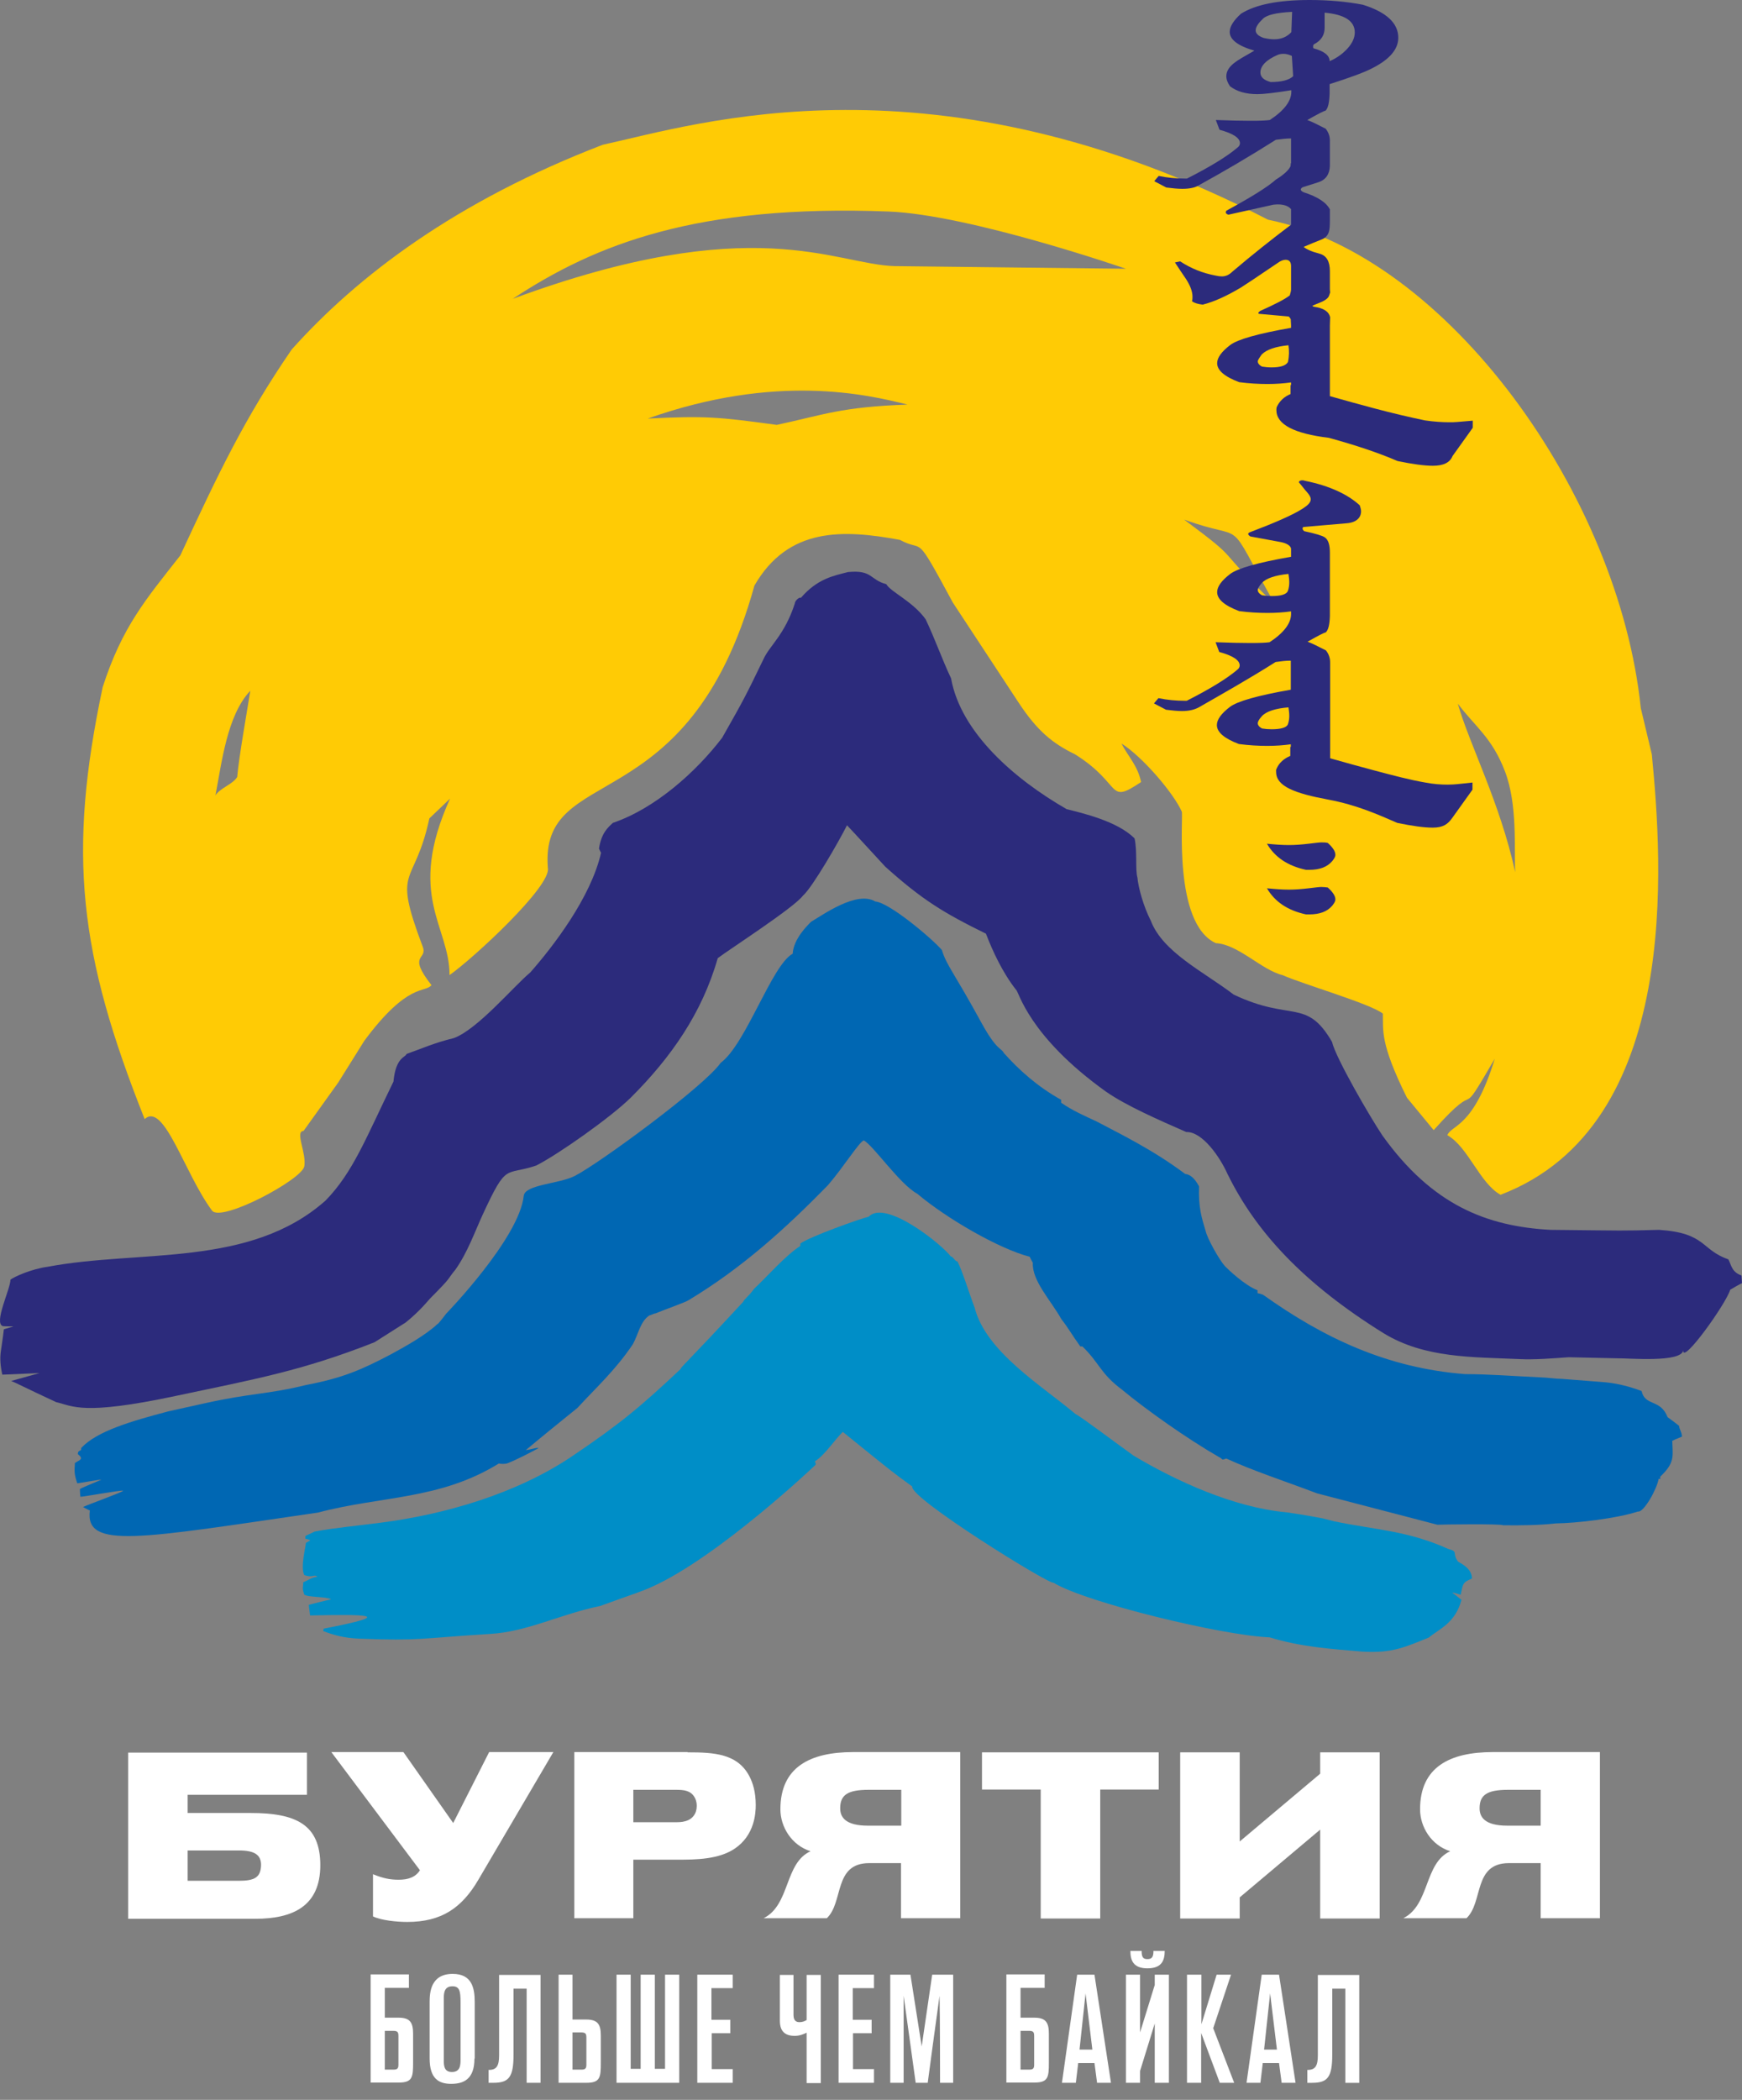 <svg width="78" height="94" viewBox="0 0 78 94" fill="none" xmlns="http://www.w3.org/2000/svg">
<rect x="0" y="0" width="78" height="94" fill="#808080" stroke="none"/>
<path d="M17.23 88.986V90.32H17.84C18.368 90.32 18.497 90.544 18.497 91.04V92.327C18.497 92.977 18.474 93.225 17.852 93.225H16.596V88.384H18.309V88.986H17.23ZM17.23 90.91V92.646H17.617C17.781 92.646 17.84 92.599 17.84 92.433V91.147C17.84 90.969 17.805 90.91 17.605 90.91H17.23Z" fill="white"/>
<path d="M21.244 92.15C21.244 93.094 20.739 93.283 20.199 93.283C19.659 93.283 19.237 93.059 19.237 92.15V89.611C19.237 89.174 19.296 88.36 20.27 88.36C21.127 88.36 21.256 88.986 21.256 89.623V92.15H21.244ZM20.622 89.635C20.622 89.127 20.575 88.915 20.258 88.915C19.871 88.915 19.871 89.257 19.871 89.481V92.244C19.871 92.504 19.906 92.752 20.235 92.752C20.61 92.752 20.622 92.445 20.622 92.173V89.635Z" fill="white"/>
<path d="M24.214 93.236H23.581V89.021H22.994V91.973C22.994 92.976 22.794 93.236 22.09 93.236H21.878V92.658H21.902C22.242 92.658 22.348 92.457 22.348 92.008V88.407H24.203V93.236H24.214Z" fill="white"/>
<path d="M25.634 88.395V90.403H26.244C26.773 90.403 26.902 90.627 26.902 91.123V92.339C26.902 92.988 26.878 93.236 26.256 93.236H25.012V88.395H25.634ZM25.634 92.646H26.033C26.197 92.646 26.256 92.599 26.256 92.433V91.217C26.256 91.04 26.221 90.981 26.021 90.981H25.634V92.646Z" fill="white"/>
<path d="M27.606 93.236V88.395H28.24V92.61H28.686V88.395H29.32V92.61H29.778V88.395H30.412V93.236H27.606Z" fill="white"/>
<path d="M31.222 93.236V88.395H32.807V88.998H31.856V90.414H32.701V91.017H31.868V92.622H32.807V93.236H31.222Z" fill="white"/>
<path d="M36.117 93.236V90.993C35.976 91.064 35.789 91.135 35.589 91.135C35.178 91.135 34.92 90.957 34.92 90.462V88.407H35.53V90.202C35.53 90.473 35.671 90.521 35.8 90.521C35.918 90.521 36.023 90.485 36.117 90.426V88.407H36.751V93.248H36.117V93.236Z" fill="white"/>
<path d="M37.549 93.236V88.395H39.134V88.998H38.183V90.414H39.028V91.017H38.195V92.622H39.134V93.236H37.549Z" fill="white"/>
<path d="M42.092 93.236C42.092 93.236 42.092 90.155 42.069 89.34C41.94 90.237 41.54 93.236 41.54 93.236H41.001L40.461 89.34V93.236H39.862V88.395H40.766L41.27 91.607L41.74 88.395H42.679V93.236H42.092Z" fill="white"/>
<path d="M45.696 88.986V90.32H46.306C46.834 90.32 46.964 90.544 46.964 91.04V92.327C46.964 92.977 46.94 93.225 46.318 93.225H45.062V88.384H46.776V88.986H45.696ZM45.696 90.91V92.646H46.083C46.248 92.646 46.306 92.599 46.306 92.433V91.147C46.306 90.969 46.271 90.91 46.072 90.91H45.696Z" fill="white"/>
<path d="M49.123 93.236L49.006 92.351H48.278L48.172 93.236H47.55L48.231 88.395H49.006L49.745 93.236H49.123ZM48.607 89.234L48.337 91.749H48.912L48.607 89.234Z" fill="white"/>
<path d="M51.705 93.236V90.58L51.048 92.705V93.236H50.414V88.396H51.048V90.981L51.705 88.856V88.396H52.339V93.236H51.705ZM51.377 87.699C51.576 87.699 51.647 87.605 51.647 87.333H52.151C52.151 87.782 51.999 88.112 51.377 88.112C50.766 88.112 50.614 87.782 50.614 87.333H51.118C51.118 87.605 51.177 87.699 51.377 87.699Z" fill="white"/>
<path d="M54.617 93.236L53.783 91.005V93.236H53.149V88.395H53.795V90.615L54.476 88.395H55.121L54.323 90.792L55.262 93.236H54.617Z" fill="white"/>
<path d="M57.387 93.236L57.27 92.351H56.542L56.437 93.236H55.815L56.495 88.395H57.27L58.01 93.236H57.387ZM56.871 89.234L56.601 91.749H57.176L56.871 89.234Z" fill="white"/>
<path d="M60.874 93.237H60.24V89.022H59.653V91.973C59.653 92.977 59.454 93.237 58.749 93.237H58.538V92.658H58.562C58.902 92.658 59.008 92.457 59.008 92.009V88.408H60.862V93.237H60.874Z" fill="white"/>
<path d="M13.743 78.443V80.344H8.402V81.158H11.219C13.226 81.158 14.342 81.654 14.342 83.496C14.342 85.338 13.097 85.893 11.442 85.893H5.737V78.455H13.743V78.443ZM8.402 84.193H10.691C11.407 84.193 11.677 84.039 11.689 83.484C11.689 83.047 11.419 82.835 10.703 82.835H8.402V84.193Z" fill="white"/>
<path d="M20.293 81.607L21.902 78.431H24.777L21.42 84.145C20.681 85.409 19.765 86.035 18.239 86.035C17.758 86.035 17.065 85.964 16.701 85.787V83.898C17.159 84.087 17.476 84.145 17.852 84.145C18.263 84.145 18.603 84.039 18.803 83.721L14.835 78.431H18.063L20.293 81.607Z" fill="white"/>
<path d="M30.787 78.443C31.961 78.443 33.053 78.49 33.581 79.565C33.699 79.812 33.839 80.19 33.839 80.804C33.839 81.159 33.792 82.15 32.9 82.752C32.184 83.236 31.163 83.248 30.353 83.248H28.358V85.869H25.716V78.431H30.787V78.443ZM28.358 81.572H30.083C30.388 81.572 30.529 81.572 30.682 81.525C31.01 81.442 31.198 81.182 31.198 80.84C31.198 80.651 31.14 80.521 31.104 80.462C30.928 80.143 30.6 80.12 30.283 80.12H28.358V81.572Z" fill="white"/>
<path d="M43.008 85.869H40.343V83.402H38.922C37.314 83.402 37.784 85.149 37.021 85.869H34.192C35.389 85.267 35.119 83.402 36.293 82.87C35.436 82.599 34.943 81.772 34.943 80.993C34.943 79.104 36.27 78.431 38.206 78.431H42.996V85.869H43.008ZM40.355 80.12H38.887C37.948 80.12 37.62 80.356 37.62 80.946C37.62 81.336 37.843 81.725 38.864 81.725H40.355V80.12Z" fill="white"/>
<path d="M49.264 80.108V85.881H46.599V80.108H43.97V78.443H51.882V80.108H49.264Z" fill="white"/>
<path d="M52.844 78.443H55.509V82.433L59.113 79.399V78.443H61.777V85.881H59.113V81.902L55.509 84.936V85.881H52.844V78.443Z" fill="white"/>
<path d="M71.65 85.869H68.985V83.402H67.565C65.956 83.402 66.426 85.149 65.663 85.869H62.834C64.031 85.267 63.761 83.402 64.935 82.87C64.078 82.599 63.585 81.772 63.585 80.993C63.585 79.104 64.912 78.431 66.849 78.431H71.638V85.869H71.65ZM68.985 80.12H67.518C66.579 80.12 66.25 80.356 66.25 80.946C66.25 81.336 66.473 81.725 67.494 81.725H68.985V80.12Z" fill="white"/>
<path fill-rule="evenodd" clip-rule="evenodd" d="M65.275 31.5C65.792 33.318 67.165 35.928 67.846 39.044C67.787 38.017 67.964 36.045 67.388 34.534C66.813 33.023 66.05 32.527 65.275 31.5ZM53.02 23.259C55.755 25.29 54.206 24.298 57.082 27.049C54.758 22.905 55.967 24.333 53.02 23.259ZM29.003 18.737C31.586 18.607 32.184 18.666 34.779 19.02C36.88 18.572 37.631 18.218 40.636 18.111C38.84 17.663 34.767 16.695 29.003 18.737ZM22.958 13.377C26.679 10.921 31.222 9.138 39.791 9.469C43.43 9.611 50.414 12.031 50.414 12.031C46.963 11.996 43.5 11.948 40.049 11.913C37.373 11.83 33.722 9.398 22.958 13.377ZM11.208 30.922C10.163 32.02 9.928 34.157 9.646 35.609C9.846 35.278 10.421 35.113 10.621 34.782C10.703 33.849 11.055 31.89 11.208 30.922ZM4.599 30.756C5.467 28.064 6.524 26.836 8.073 24.865C9.799 21.146 10.949 18.725 13.062 15.644C16.009 12.35 20.411 9.009 26.984 6.482C31.175 5.573 41.834 2.114 56.777 9.835C64.806 11.453 72.483 22.149 73.469 31.701L73.962 33.767C74.432 38.596 75.324 50.379 67.189 53.484C66.25 52.964 65.745 51.347 64.806 50.816C64.994 50.343 65.98 50.497 66.931 47.392C65.123 50.497 66.461 48.041 64.195 50.591L62.998 49.139C61.777 46.683 61.942 46.117 61.918 45.373C61.343 44.924 58.385 44.074 57.422 43.649C56.495 43.425 55.438 42.268 54.441 42.22C52.504 41.335 52.997 36.494 52.915 36.329C52.539 35.491 51.154 33.873 50.215 33.283C50.508 33.861 50.931 34.251 51.095 35.007C49.546 36.045 50.297 35.125 48.137 33.767C47.139 33.283 46.447 32.728 45.602 31.441L42.667 26.978C40.894 23.696 41.434 24.782 40.296 24.168C37.748 23.696 35.295 23.59 33.781 26.211C30.823 36.896 24.155 34.062 24.531 38.855C24.695 39.67 21.174 42.917 20.129 43.649C20.129 41.441 18.18 40.095 20.152 35.75L19.225 36.636C18.544 39.8 17.535 38.69 18.931 42.386C19.155 42.988 18.215 42.693 19.319 44.098C19.037 44.464 18.274 43.944 16.314 46.589L15.14 48.466L13.591 50.627C13.191 50.638 13.731 51.618 13.626 52.209C13.532 52.799 9.905 54.735 9.494 54.192C8.261 52.539 7.346 49.304 6.477 50.095C3.531 42.693 3.014 38.23 4.599 30.756Z" fill="#FFCB05"/>
<path fill-rule="evenodd" clip-rule="evenodd" d="M9.141 62.823C11.325 62.339 11.935 62.433 13.719 61.996C15.328 61.689 16.184 61.323 17.523 60.615C18.11 60.296 19.049 59.776 19.589 59.269C19.612 59.292 19.976 58.808 19.976 58.808C19.976 58.808 23.251 55.432 23.451 53.531C23.509 53.023 25.024 53 25.728 52.645C26.82 52.09 31.562 48.608 32.266 47.58C33.405 46.742 34.555 43.2 35.494 42.692C35.53 42.02 36.175 41.406 36.316 41.264C36.856 40.945 38.37 39.859 39.192 40.355C39.826 40.402 41.751 42.031 42.174 42.527C42.385 43.224 42.69 43.483 43.946 45.786C44.639 47.049 44.838 46.907 44.944 47.132C45.613 47.887 46.47 48.655 47.515 49.233C47.515 49.269 47.515 49.304 47.515 49.363C48.02 49.717 48.571 49.953 49.123 50.213C50.074 50.721 51.588 51.441 53.067 52.551C53.278 52.575 53.478 52.716 53.689 53.106C53.654 54.038 53.807 54.523 53.983 55.101C54.053 55.432 54.593 56.4 54.851 56.683C54.98 56.813 55.72 57.533 56.307 57.758C56.307 57.793 56.307 57.828 56.307 57.888C56.377 57.899 56.459 57.923 56.553 57.958C59.253 59.883 62.094 61.24 65.604 61.512C66.684 61.512 67.823 61.606 68.926 61.654C69.337 61.666 69.642 61.725 69.935 61.725L71.743 61.866C72.26 61.902 72.847 62.02 73.504 62.268C73.657 62.964 74.349 62.61 74.666 63.437C74.842 63.566 75.007 63.684 75.183 63.826C75.194 63.992 75.3 64.086 75.312 64.31C75.171 64.369 75.018 64.428 74.877 64.499C74.901 65.219 74.995 65.479 74.337 66.105C74.337 66.14 74.337 66.176 74.337 66.211C74.302 66.199 74.279 66.199 74.267 66.199C74.197 66.648 73.598 67.722 73.34 67.663C72.365 67.982 70.569 68.183 69.665 68.195C68.938 68.277 68.046 68.289 67.294 68.277C67.224 68.206 64.524 68.242 64.36 68.254L58.972 66.849C57.539 66.305 56.084 65.833 54.91 65.29C54.652 65.385 54.781 65.314 54.593 65.231C53.138 64.393 51.318 63.106 50.226 62.197C49.276 61.489 49.24 61.028 48.466 60.272C48.43 60.272 48.395 60.272 48.372 60.272C47.996 59.753 47.82 59.422 47.526 59.056C47.069 58.23 46.2 57.333 46.247 56.53C46.188 56.435 46.153 56.353 46.106 56.258C44.733 55.904 42.385 54.546 41.07 53.436C40.295 53.023 39.075 51.24 38.676 51.051C38.476 51.111 37.76 52.256 37.079 53.047C35.178 54.995 33.217 56.766 30.846 58.194C30.717 58.289 29.766 58.62 29.343 58.797C29.308 58.785 29.109 58.891 29.085 58.879C28.663 59.151 28.592 59.718 28.334 60.178C27.547 61.347 26.679 62.126 25.857 63.023C25.082 63.649 24.308 64.275 23.545 64.912C23.732 64.901 24.096 64.771 24.108 64.83C23.685 65.054 23.169 65.326 22.723 65.503C22.629 65.538 22.441 65.538 22.335 65.514C19.694 67.144 17.1 66.955 14.236 67.71C6.218 68.879 3.8 69.363 4.023 67.616C3.906 67.569 3.812 67.51 3.718 67.463C3.859 67.38 5.514 66.79 5.514 66.731C5.42 66.695 3.683 67.014 3.601 67.002C3.577 66.837 3.589 66.813 3.577 66.66C3.589 66.624 4.505 66.258 4.54 66.235C4.481 66.223 3.519 66.4 3.46 66.4C3.319 65.975 3.331 65.88 3.354 65.491C3.565 65.349 3.777 65.326 3.483 65.09C3.495 64.865 3.659 65.007 3.636 64.818C4.34 64.062 5.89 63.614 7.545 63.177L9.141 62.823Z" fill="#0067B3"/>
<path fill-rule="evenodd" clip-rule="evenodd" d="M59.735 68.1C61.601 68.49 63.022 68.514 64.853 69.34C65.322 69.458 65.005 69.529 65.287 69.907C65.451 70.001 65.909 70.225 65.909 70.662C65.487 70.84 65.51 70.887 65.404 71.383C65.346 71.383 65.088 71.276 65.029 71.3C65.181 71.394 65.393 71.595 65.44 71.607C65.17 72.658 64.442 72.917 63.972 73.307C62.904 73.732 62.352 74.015 60.991 73.933C59.617 73.815 58.279 73.732 56.847 73.295C54.734 73.213 48.63 71.737 47.174 70.851C46.951 70.922 40.695 67.038 40.847 66.542C39.967 65.904 39.967 65.904 37.737 64.098C37.373 64.452 36.903 65.172 36.492 65.409C36.492 65.468 36.563 65.538 36.492 65.597C36.434 65.656 32.161 69.694 29.203 71.028C28.71 71.253 28.404 71.335 26.878 71.89C25.094 72.256 23.603 73.047 21.948 73.142C18.861 73.331 18.861 73.46 16.091 73.354C15.422 73.331 14.917 73.189 14.471 73.012C14.471 72.977 14.494 72.941 14.494 72.906C17.852 72.256 16.349 72.268 13.884 72.315C13.884 72.28 13.825 71.878 13.825 71.843C13.931 71.808 14.694 71.619 14.823 71.595C14.635 71.465 13.802 71.512 13.626 71.383C13.508 71.052 13.579 71.064 13.579 70.828C13.802 70.745 13.931 70.615 14.213 70.58C14.048 70.45 14.036 70.651 13.626 70.509C13.438 70.155 13.696 69.234 13.696 69.069C13.755 69.033 13.825 68.998 13.896 68.95C13.825 68.915 13.743 68.891 13.672 68.88C13.684 68.691 13.602 68.809 14.083 68.561C14.94 68.395 16.102 68.289 17.077 68.159C19.894 67.793 23.087 66.884 25.587 65.208C27.794 63.72 28.698 62.953 30.459 61.3C30.529 61.146 30.764 60.993 33.276 58.277C33.346 58.124 33.475 58.088 33.769 57.687C34.321 57.179 35.154 56.211 35.835 55.774C35.835 55.739 35.835 55.703 35.835 55.668C36.222 55.373 38.5 54.558 38.899 54.464C39.65 53.673 42.174 55.703 42.585 56.258C42.62 56.188 42.808 56.518 42.866 56.459C43.078 56.849 43.406 57.923 43.641 58.537C44.146 60.521 46.658 62.032 48.137 63.283C48.466 63.46 49.992 64.617 50.755 65.16C52.633 66.282 55.239 67.486 57.61 67.699C57.704 67.711 58.514 67.829 59.23 67.971" fill="#008EC7"/>
<path d="M58.643 0C57.246 0 56.224 0.201 55.567 0.614C55.227 0.921 55.062 1.192 55.062 1.429C55.062 1.771 55.426 2.054 56.166 2.267C55.708 2.527 55.426 2.692 55.321 2.775C55.039 2.975 54.91 3.188 54.91 3.412C54.91 3.554 54.968 3.707 55.074 3.861C55.379 4.097 55.79 4.215 56.307 4.215C56.577 4.215 57.081 4.156 57.821 4.038V4.109C57.821 4.522 57.504 4.947 56.858 5.372C56.694 5.396 56.412 5.407 56.002 5.407C55.591 5.407 55.074 5.396 54.44 5.372L54.605 5.809C55.215 5.974 55.52 6.175 55.52 6.411C55.52 6.482 55.485 6.553 55.403 6.612C54.945 7.001 54.194 7.462 53.149 7.993C53.126 7.993 53.102 7.993 53.067 7.993C52.668 7.993 52.269 7.958 51.881 7.875L51.682 8.111L52.222 8.394C52.503 8.43 52.738 8.453 52.938 8.453C53.278 8.453 53.536 8.394 53.689 8.288C54.804 7.674 55.955 7.001 57.128 6.257C57.398 6.222 57.61 6.198 57.774 6.198C57.786 6.198 57.797 6.198 57.809 6.198V7.308H57.797L57.786 7.438C57.704 7.615 57.492 7.816 57.128 8.04C56.776 8.359 56.037 8.819 54.91 9.433C54.863 9.516 54.886 9.575 55.004 9.611L57.023 9.162C57.081 9.162 57.152 9.15 57.199 9.15C57.492 9.15 57.692 9.221 57.809 9.363V9.858V10.059C56.964 10.697 56.084 11.393 55.18 12.161C55.039 12.302 54.886 12.373 54.71 12.373C54.628 12.373 54.534 12.361 54.44 12.338C53.865 12.232 53.325 12.019 52.844 11.7L52.609 11.748C52.773 12.007 52.949 12.255 53.114 12.503C53.302 12.798 53.395 13.058 53.395 13.282C53.395 13.353 53.395 13.412 53.372 13.483C53.478 13.566 53.642 13.613 53.853 13.637C54.37 13.507 54.933 13.247 55.567 12.869C55.72 12.775 56.271 12.409 57.211 11.771C57.34 11.677 57.457 11.629 57.563 11.629C57.727 11.629 57.809 11.724 57.809 11.913V12.952C57.809 13.023 57.786 13.105 57.751 13.223C57.528 13.4 57.081 13.625 56.424 13.92C56.377 13.955 56.342 13.991 56.342 14.014C56.342 14.026 56.354 14.05 56.389 14.05L57.704 14.168C57.774 14.239 57.809 14.298 57.797 14.333L57.809 14.569V14.675C56.318 14.935 55.414 15.195 55.086 15.443C54.699 15.738 54.499 16.01 54.499 16.258C54.499 16.576 54.828 16.86 55.485 17.108C55.931 17.167 56.354 17.19 56.753 17.19C57.128 17.19 57.469 17.167 57.809 17.119V17.238H57.786V17.639C57.504 17.757 57.293 17.946 57.164 18.229C57.152 18.276 57.152 18.324 57.152 18.359C57.152 18.997 57.938 19.41 59.5 19.599C60.709 19.93 61.73 20.272 62.575 20.638C63.256 20.779 63.784 20.85 64.16 20.85C64.629 20.85 64.923 20.709 65.04 20.413L65.944 19.15V18.831L65.251 18.89C65.134 18.902 65.017 18.902 64.888 18.902C64.582 18.902 64.219 18.879 63.808 18.82C63.127 18.678 62.364 18.501 61.519 18.276C60.861 18.099 60.204 17.922 59.547 17.733V17.238V14.569L59.558 14.203C59.5 13.944 59.265 13.79 58.831 13.731C58.795 13.719 58.772 13.707 58.76 13.696C58.76 13.684 58.877 13.637 59.112 13.542C59.347 13.448 59.476 13.341 59.511 13.235L59.558 13.094L59.547 12.952V12.137C59.547 11.7 59.394 11.441 59.089 11.358C58.725 11.263 58.49 11.157 58.373 11.051C58.678 10.921 58.936 10.815 59.147 10.732C59.359 10.661 59.488 10.508 59.523 10.284C59.535 10.225 59.547 10.083 59.547 9.847V9.729V9.374C59.382 9.056 58.995 8.808 58.373 8.607C58.291 8.572 58.243 8.524 58.243 8.489C58.243 8.453 58.267 8.418 58.326 8.383L59.03 8.158C59.359 8.052 59.535 7.804 59.547 7.426V7.367V7.344V6.293C59.547 6.104 59.488 5.927 59.359 5.762C58.995 5.573 58.725 5.443 58.537 5.372C59.018 5.1 59.288 4.959 59.347 4.959C59.464 4.852 59.523 4.593 59.535 4.18V4.12V3.766C60.462 3.471 61.108 3.235 61.483 3.034C62.235 2.645 62.61 2.196 62.61 1.688C62.61 1.039 62.082 0.543 61.026 0.213C60.298 0.071 59.488 0 58.643 0ZM57.046 1.759C56.905 1.759 56.753 1.736 56.588 1.7C56.342 1.617 56.224 1.499 56.224 1.358C56.224 1.228 56.318 1.063 56.518 0.874C56.682 0.673 57.128 0.567 57.856 0.531L57.821 1.44C57.621 1.653 57.375 1.759 57.046 1.759ZM59.535 2.739C59.535 2.479 59.288 2.29 58.807 2.161C58.783 2.078 58.795 2.019 58.831 1.984C59.159 1.818 59.312 1.57 59.312 1.24V1.039V0.567C60.216 0.649 60.662 0.945 60.662 1.452C60.662 1.688 60.556 1.924 60.345 2.161C60.133 2.397 59.864 2.597 59.535 2.739ZM56.894 3.672C56.588 3.589 56.436 3.448 56.436 3.247C56.436 2.952 56.694 2.68 57.211 2.456C57.304 2.42 57.387 2.409 57.469 2.409C57.598 2.409 57.715 2.444 57.844 2.503L57.903 3.412C57.715 3.589 57.375 3.672 56.894 3.672ZM56.941 16.447C56.788 16.447 56.647 16.435 56.506 16.411C56.377 16.34 56.318 16.258 56.318 16.175C56.318 16.128 56.377 16.033 56.495 15.868C56.718 15.644 57.117 15.514 57.692 15.455C57.727 15.691 57.727 15.939 57.668 16.21C57.574 16.364 57.34 16.447 56.941 16.447ZM58.326 21.5C58.22 21.5 58.161 21.535 58.161 21.594C58.326 21.783 58.42 21.925 58.502 22.007C58.607 22.125 58.69 22.244 58.69 22.35C58.69 22.491 58.56 22.621 58.337 22.763C57.88 23.058 57.081 23.401 55.966 23.826C55.849 23.873 55.872 23.944 55.99 24.015L57.328 24.262C57.598 24.31 57.809 24.428 57.809 24.581V24.841V24.924C56.318 25.183 55.414 25.443 55.086 25.691C54.699 25.986 54.499 26.258 54.499 26.506C54.499 26.825 54.828 27.108 55.485 27.356C55.931 27.415 56.354 27.438 56.753 27.438C57.128 27.438 57.469 27.415 57.809 27.368V27.486C57.809 27.899 57.492 28.324 56.847 28.749C56.682 28.773 56.401 28.784 55.99 28.784C55.579 28.784 55.062 28.773 54.428 28.749L54.593 29.186C55.203 29.351 55.508 29.552 55.508 29.788C55.508 29.859 55.473 29.93 55.391 29.989C54.933 30.378 54.182 30.839 53.137 31.37C53.114 31.37 53.079 31.37 53.055 31.37C52.656 31.37 52.269 31.335 51.87 31.252L51.67 31.488L52.21 31.771C52.492 31.807 52.726 31.83 52.926 31.83C53.266 31.83 53.501 31.76 53.677 31.665C54.769 31.039 55.943 30.378 57.117 29.634C57.375 29.599 57.586 29.575 57.751 29.575C57.762 29.575 57.786 29.575 57.797 29.575V30.791V30.874C56.307 31.134 55.403 31.394 55.074 31.642C54.687 31.937 54.487 32.208 54.487 32.456C54.487 32.775 54.816 33.058 55.473 33.306C55.919 33.365 56.342 33.389 56.741 33.389C57.117 33.389 57.457 33.365 57.797 33.318V33.436H57.774V33.838C57.492 33.956 57.269 34.145 57.152 34.428C57.128 34.475 57.14 34.522 57.14 34.558C57.14 35.195 57.962 35.514 59.488 35.797C60.756 36.034 61.718 36.47 62.563 36.836C63.244 36.978 63.772 37.049 64.148 37.049C64.618 37.049 64.829 36.895 65.028 36.612L65.932 35.349V35.03L65.263 35.101C65.134 35.113 64.981 35.124 64.817 35.124C64.524 35.124 64.183 35.101 63.819 35.03C63.127 34.912 62.376 34.711 61.53 34.487C60.873 34.31 60.216 34.133 59.558 33.944V33.424V30.697V29.646C59.558 29.457 59.5 29.28 59.37 29.115C59.007 28.926 58.736 28.796 58.549 28.725C59.03 28.454 59.3 28.312 59.359 28.312C59.476 28.206 59.535 27.97 59.547 27.58V27.474V24.735C59.547 24.392 59.476 24.156 59.312 24.05C59.206 23.979 58.901 23.885 58.396 23.778C58.314 23.707 58.302 23.637 58.361 23.59L60.298 23.424C60.756 23.389 60.943 23.153 60.943 22.893C60.943 22.81 60.92 22.728 60.885 22.621C60.356 22.137 59.547 21.748 58.431 21.523C58.396 21.512 58.361 21.5 58.326 21.5ZM56.941 26.683C56.788 26.683 56.647 26.671 56.506 26.647C56.377 26.576 56.318 26.494 56.318 26.411C56.318 26.364 56.354 26.258 56.495 26.104C56.694 25.88 57.117 25.75 57.692 25.691C57.727 25.927 57.762 26.175 57.668 26.447C57.61 26.612 57.34 26.683 56.941 26.683ZM56.941 32.645C56.788 32.645 56.647 32.633 56.506 32.61C56.377 32.539 56.318 32.456 56.318 32.374C56.318 32.326 56.354 32.22 56.495 32.067C56.694 31.842 57.117 31.712 57.692 31.665C57.727 31.901 57.762 32.149 57.668 32.421C57.61 32.574 57.34 32.645 56.941 32.645ZM59.159 37.71C59.077 37.71 58.889 37.734 58.596 37.769C58.291 37.805 57.997 37.828 57.715 37.828C57.41 37.828 57.093 37.805 56.729 37.769C57.081 38.371 57.657 38.761 58.478 38.938C58.525 38.938 58.572 38.938 58.619 38.938C59.1 38.938 59.429 38.808 59.652 38.548C59.723 38.454 59.793 38.371 59.793 38.265C59.793 38.111 59.676 37.934 59.453 37.734C59.359 37.71 59.265 37.71 59.159 37.71ZM59.159 39.705C59.077 39.705 58.889 39.729 58.596 39.764C58.291 39.8 57.997 39.824 57.715 39.824C57.41 39.824 57.093 39.8 56.729 39.764C57.081 40.367 57.657 40.756 58.478 40.933C58.525 40.933 58.572 40.933 58.619 40.933C59.1 40.933 59.429 40.803 59.652 40.544C59.723 40.449 59.793 40.367 59.793 40.26C59.793 40.107 59.676 39.93 59.453 39.729C59.359 39.717 59.265 39.705 59.159 39.705Z" fill="#2C2B7C"/>
<path fill-rule="evenodd" clip-rule="evenodd" d="M77.977 57.096C77.542 56.943 77.53 56.648 77.39 56.376C76.145 55.939 76.403 55.196 74.291 55.054C72.471 55.101 72.952 55.089 69.431 55.054C66.555 54.9 64.125 53.932 61.906 50.839C61.378 50.06 59.805 47.356 59.641 46.636C58.49 44.664 57.821 45.75 55.239 44.522C53.912 43.507 52.069 42.633 51.529 41.217C51.189 40.555 50.966 39.705 50.931 39.292C50.825 38.926 50.931 38.123 50.802 37.533C50.039 36.754 48.419 36.388 47.761 36.222C45.437 34.888 43.019 32.798 42.585 30.366C42.162 29.469 41.869 28.607 41.446 27.722C40.871 26.919 39.873 26.494 39.685 26.151C38.934 25.951 39.075 25.502 37.971 25.608C37.326 25.774 36.598 25.904 35.858 26.765C35.8 26.706 35.589 26.895 35.589 27.013C35.142 28.407 34.462 28.902 34.192 29.493C33.346 31.24 33.346 31.24 32.337 33.023C31.163 34.558 29.344 36.187 27.442 36.836C27.242 37.025 26.925 37.273 26.82 37.993C26.843 38.017 26.878 38.135 26.914 38.17C26.456 40.189 24.742 42.397 23.744 43.531C22.981 44.168 21.385 46.081 20.317 46.471C19.436 46.683 18.849 46.955 18.204 47.179C18.157 47.344 17.722 47.309 17.617 48.419C16.384 50.945 15.809 52.48 14.576 53.743C11.184 56.754 6.254 55.928 2.134 56.707C1.417 56.801 0.631 57.155 0.467 57.285C0.478 57.675 -0.296 59.233 0.126 59.363C0.138 59.375 0.608 59.375 0.608 59.375L0.173 59.505C0.161 59.635 0.126 59.895 0.044 60.45C-0.015 60.804 0.021 61.158 0.103 61.536L1.77 61.465L0.502 61.819C0.666 61.878 1.065 62.091 2.509 62.764C3.272 62.941 3.683 63.377 7.85 62.492C11.36 61.748 13.52 61.37 16.772 60.084L18.168 59.198C18.814 58.678 19.201 58.183 19.26 58.124C20.293 57.085 19.953 57.368 20.399 56.825C20.939 56.057 21.256 55.148 21.62 54.357C22.711 51.996 22.594 52.657 24.014 52.173C25.012 51.665 27.372 50.001 28.264 49.115C30.036 47.344 31.433 45.361 32.137 42.893C32.63 42.515 35.53 40.65 35.952 40.095C36.375 39.729 37.572 37.651 37.925 36.943C38.23 37.261 39.298 38.43 39.638 38.796C41.282 40.272 42.244 40.862 44.146 41.795C44.451 42.586 44.886 43.531 45.496 44.31C45.613 44.357 46.024 46.364 49.522 48.867C50.438 49.505 51.905 50.142 53.114 50.674C53.842 50.65 54.629 51.807 54.957 52.539C56.248 55.184 58.42 57.486 61.953 59.682C63.785 60.804 65.933 60.745 68.034 60.839C68.715 60.874 69.548 60.804 70.241 60.756L72.424 60.804C72.87 60.792 75.312 61.016 75.371 60.438C75.3 61.134 77.284 58.371 77.472 57.734C77.636 57.639 77.812 57.533 78 57.439C77.988 57.321 77.988 57.203 77.977 57.096Z" fill="#2C2B7C"/>
</svg>
